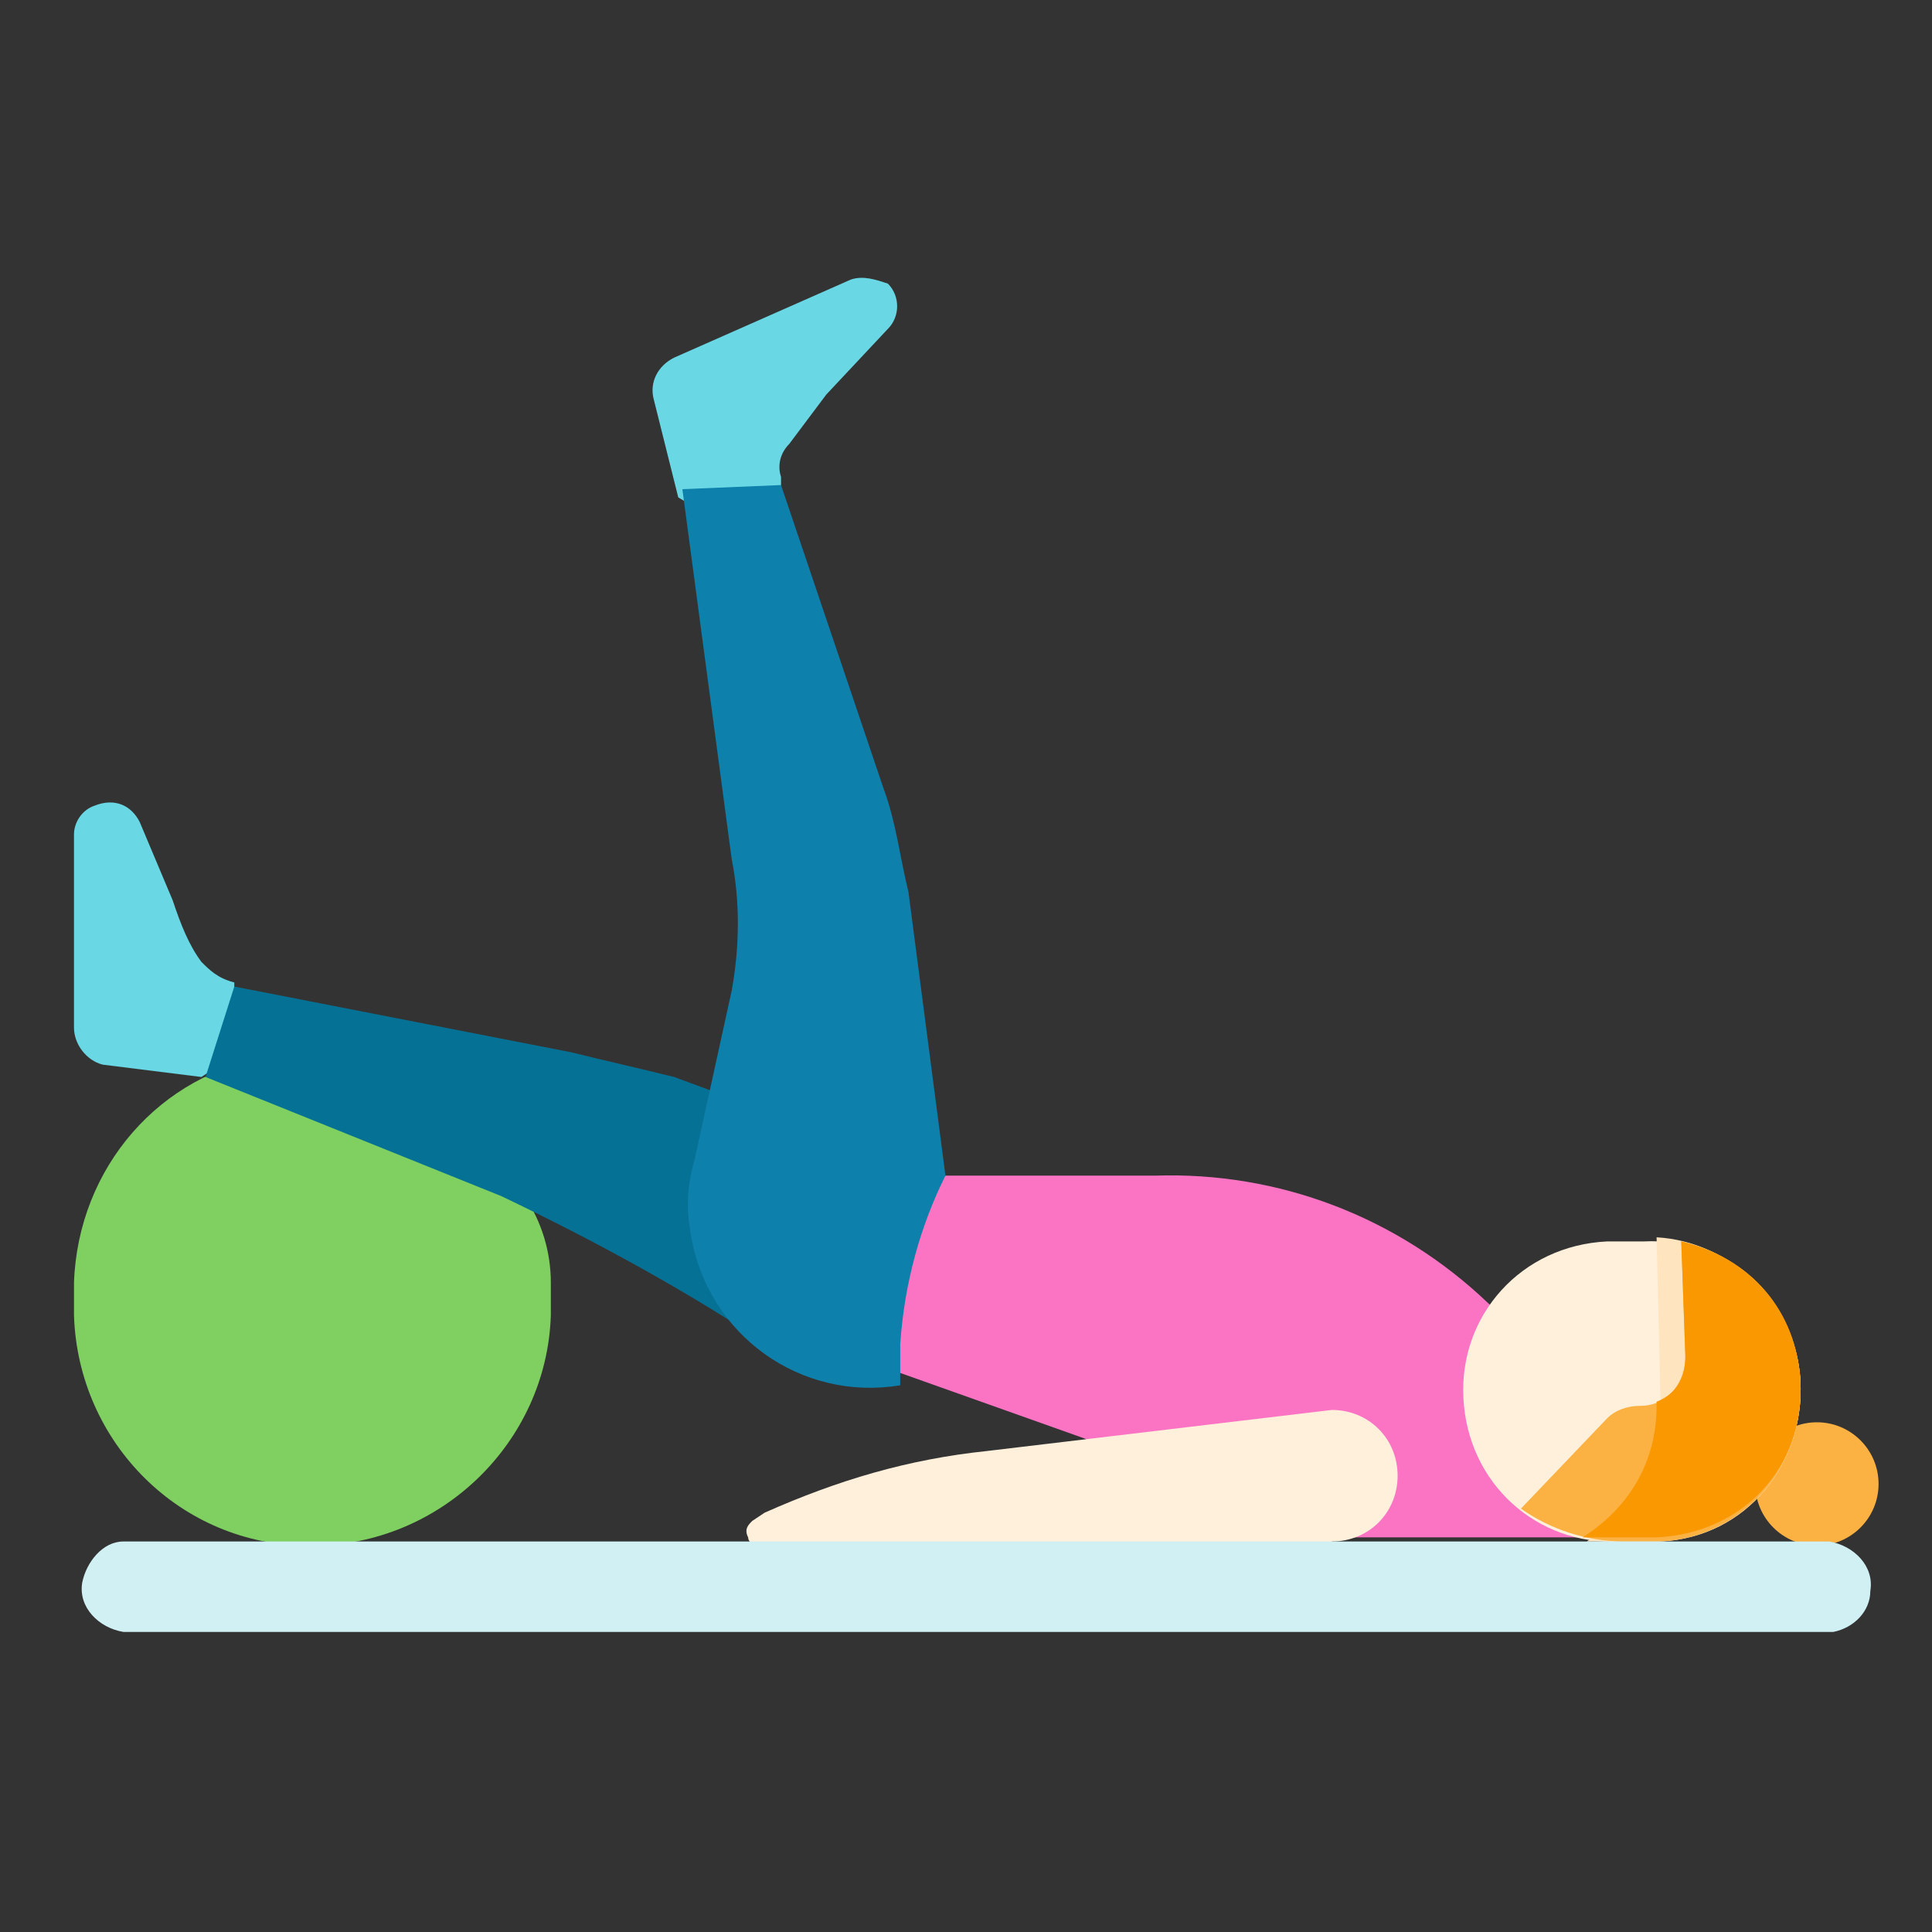 <?xml version="1.0" encoding="utf-8"?>
<!-- Generator: Adobe Illustrator 23.1.0, SVG Export Plug-In . SVG Version: 6.00 Build 0)  -->
<svg version="1.1" id="icons" xmlns="http://www.w3.org/2000/svg" xmlns:xlink="http://www.w3.org/1999/xlink" x="0px" y="0px"
	 viewBox="0 0 47 47" style="enable-background:new 0 0 47 47;" xml:space="preserve">
<rect x="0" y="0" width="47" height="47" fill="#333333" stroke="none"/>
<style type="text/css">
	.st0{fill:#FCB143;}
	.st1{fill:#7FD061;}
	.st2{fill:#69D8E4;}
	.st3{fill:#FB74C4;}
	.st4{fill:#057195;}
	.st5{fill:#0E80AC;}
	.st6{fill:#FFF0DC;}
	.st7{fill:#FFE4C0;}
	.st8{fill:#FA9801;}
	.st9{fill:#D0F0F3;}
</style>
<title>pilates</title>
<g>
	<circle class="st0" cx="44.2" cy="36.1" r="1.5"/>
	<g>
		<g>
			<path class="st1" d="M6.6,25.7c-2.7,0.4-4.7,2.7-4.8,5.5V32c0.1,3.1,2.6,5.6,5.7,5.6h0.1c3.1,0,5.7-2.5,5.8-5.6v-0.8
				c0-1.5-0.9-2.9-2.3-3.4L6.6,25.7z"/>
			<g>
				<g>
					<g>
						<path class="st2" d="M5.7,23.9L5.7,23.9c-0.4-0.1-0.6-0.3-0.8-0.5c-0.3-0.4-0.5-0.9-0.7-1.5l-0.8-1.9
							c-0.2-0.4-0.6-0.6-1.1-0.4c-0.3,0.1-0.5,0.4-0.5,0.7v4.7c0,0.4,0.3,0.8,0.7,0.9l2.4,0.3L5.2,26l0.5-1.5V23.9z"/>
						<g>
							<path class="st3" d="M37.9,33.9c-0.4-0.8-1-1.6-1.7-2.2c-2.2-2.1-5.1-3.2-8.1-3.1h-5.1L21.7,29l-0.8,3.5l1,0.9l4.5,1.6
								l3.1,2.4h10.1L37.9,33.9z"/>
							<path class="st4" d="M12.2,29.1L5,26.2L5.7,24l8.2,1.6c0.8,0.2,1.7,0.4,2.5,0.6l6.5,2.4l-1.2,0.5l-0.8,3.4l1,0.9l-3.1-0.6
								C16.7,31.4,14.5,30.2,12.2,29.1L12.2,29.1z"/>
						</g>
					</g>
					<g>
						<path class="st2" d="M19,11.8v-0.2c-0.1-0.3,0-0.6,0.2-0.8c0.3-0.4,0.6-0.8,0.9-1.2l1.5-1.6c0.3-0.3,0.3-0.8,0-1.1
							c-0.3-0.1-0.6-0.2-0.9-0.1l-4.3,1.9c-0.4,0.2-0.6,0.6-0.5,1l0.6,2.4l0.5,0.3l1.5-0.1L19,11.8z"/>
						<path class="st5" d="M17.8,20.9l-1.2-9l2.4-0.1l2.5,7.4c0.3,0.8,0.4,1.7,0.6,2.5l0.9,6.9c-0.6,1.2-1,2.6-1.1,4.1v1
							c-2.4,0.4-4.7-1.2-5.1-3.7c-0.1-0.6-0.1-1.1,0.1-1.8l0.9-4.1C18,23,18,21.9,17.8,20.9z"/>
					</g>
					<g>
						<path class="st6" d="M40.4,37.5c2.1-0.1,3.5-1.9,3.4-3.9c-0.1-2-1.9-3.5-3.8-3.4h-0.9c-2.1,0.1-3.6,1.8-3.5,3.8
							c0.1,2.1,1.8,3.6,3.8,3.5h0.1C39.5,37.5,40.4,37.5,40.4,37.5z"/>
						<path class="st7" d="M43.8,33.6c-0.1-1.9-1.7-3.4-3.5-3.5l0.1,4.2c0,1.4-0.7,2.5-1.8,3.2c0.3,0,0.5,0,0.8,0h0.9
							C42.4,37.3,43.9,35.7,43.8,33.6z"/>
						<path class="st0" d="M43.8,33.6c-0.1-1.7-1.2-3-2.9-3.4L41,33c0,0.6-0.4,1.2-1.1,1.2c-0.3,0-0.6,0.1-0.8,0.3L37,36.7
							c0.7,0.5,1.6,0.8,2.5,0.8h0.9C42.4,37.4,43.9,35.7,43.8,33.6L43.8,33.6z"/>
						<path class="st8" d="M43.8,33.6c-0.1-1.7-1.2-3-2.9-3.4L41,33c0,0.5-0.2,0.9-0.7,1.1v0.1c0,1.4-0.7,2.5-1.8,3.2
							c0.3,0,0.5,0,0.8,0h1C42.4,37.3,43.9,35.7,43.8,33.6L43.8,33.6z"/>
					</g>
				</g>
				<path class="st6" d="M32.4,37.5c0.9,0,1.6-0.7,1.6-1.6c0-0.9-0.7-1.6-1.6-1.6l-8.4,1c-1.9,0.2-3.6,0.7-5.4,1.5L18.3,37
					c-0.1,0.1-0.2,0.2-0.1,0.4c0,0.1,0.1,0.2,0.3,0.2h13.9V37.5z"/>
			</g>
		</g>
		<path class="st9" d="M44.6,39.7H3c-0.6-0.1-1.1-0.6-1-1.2c0.1-0.5,0.5-1,1-1h41.5c0.6,0.1,1.1,0.6,1,1.2
			C45.5,39.2,45.1,39.6,44.6,39.7z"/>
	</g>
</g>
</svg>
